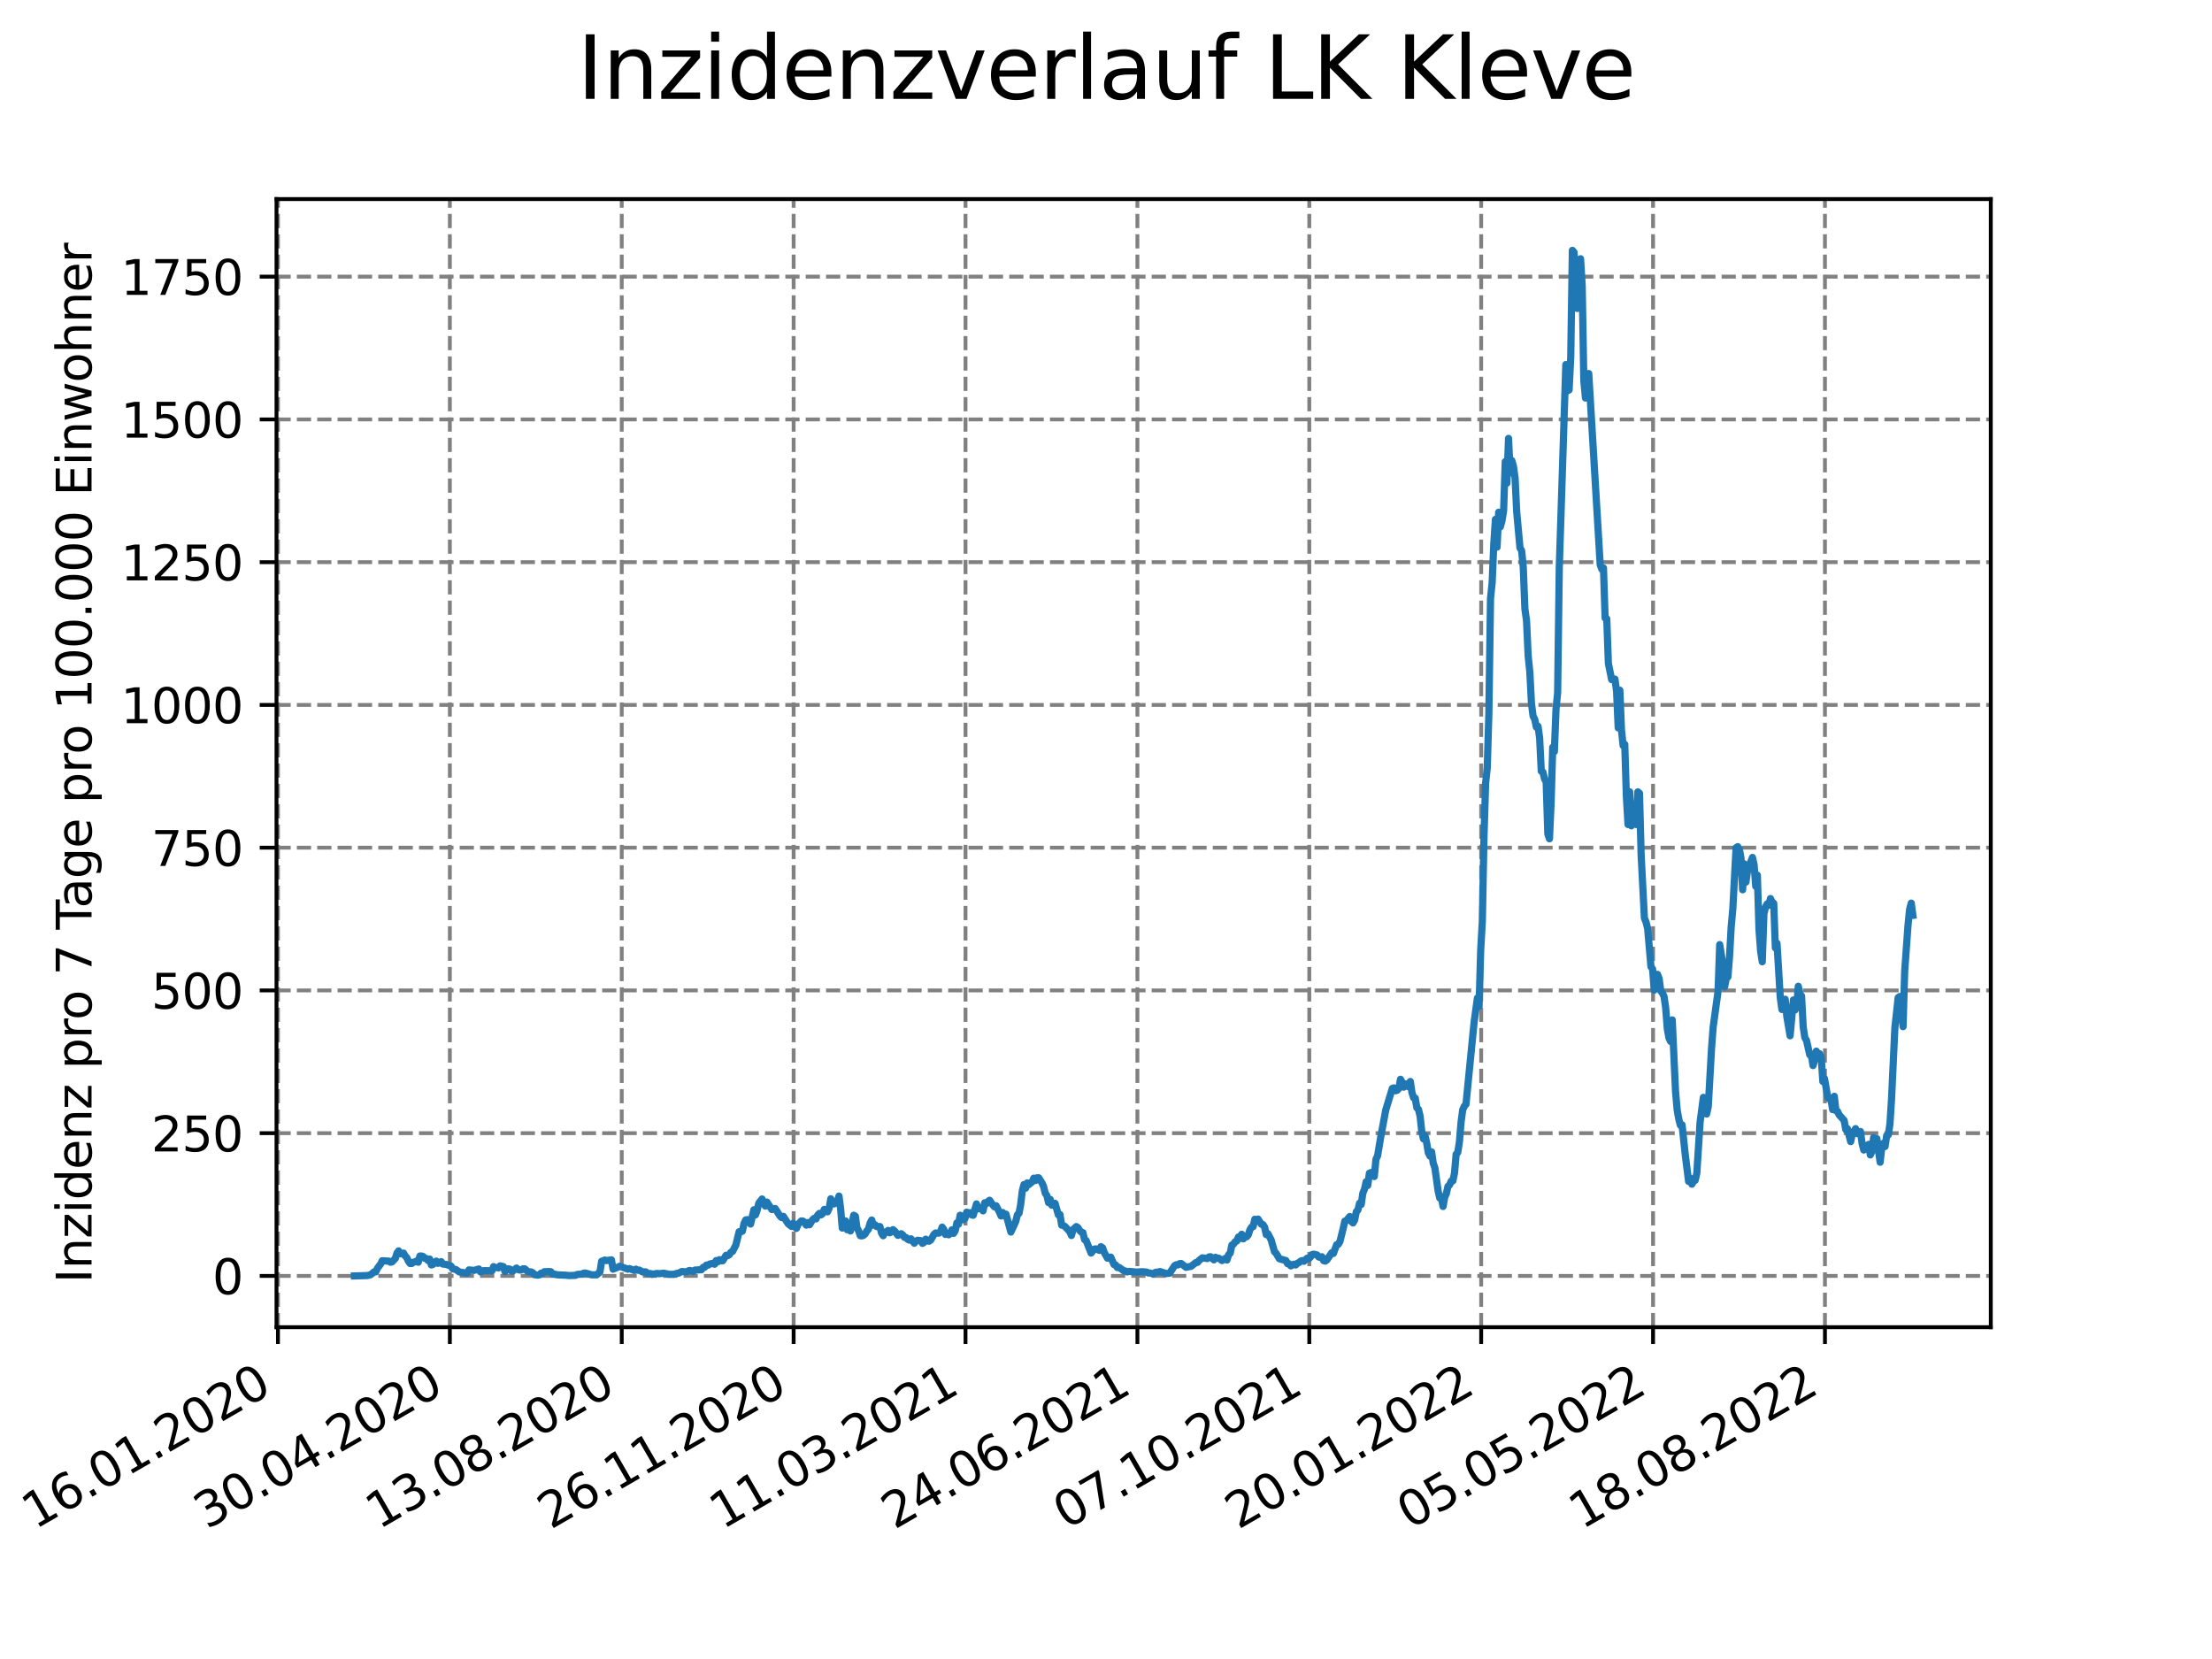 <?xml version="1.0" encoding="utf-8" standalone="no"?>
<!DOCTYPE svg PUBLIC "-//W3C//DTD SVG 1.1//EN"
  "http://www.w3.org/Graphics/SVG/1.1/DTD/svg11.dtd">
<svg xmlns:xlink="http://www.w3.org/1999/xlink" width="460.8pt" height="345.6pt" viewBox="0 0 460.8 345.6" xmlns="http://www.w3.org/2000/svg" version="1.1">
 <defs>
  <style type="text/css">*{stroke-linejoin: round; stroke-linecap: butt}</style>
 </defs>
 <g id="figure_1">
  <g id="patch_1">
   <path d="M 0 345.6 
L 460.8 345.6 
L 460.8 0 
L 0 0 
z
" style="fill: #ffffff"/>
  </g>
  <g id="axes_1">
   <g id="patch_2">
    <path d="M 57.6 276.48 
L 414.72 276.48 
L 414.72 41.472 
L 57.6 41.472 
z
" style="fill: #ffffff"/>
   </g>
   <g id="matplotlib.axis_1">
    <g id="xtick_1">
     <g id="line2d_1">
      <path d="M 57.904 276.48 
L 57.904 41.472 
" clip-path="url(#pa3d44f9d04)" style="fill: none; stroke-dasharray: 2.96,1.28; stroke-dashoffset: 0; stroke: #808080; stroke-width: 0.8"/>
     </g>
     <g id="line2d_2">
      <defs>
       <path id="md78083606f" d="M 0 0 
L 0 3.5 
" style="stroke: #000000; stroke-width: 0.8"/>
      </defs>
      <g>
       <use xlink:href="#md78083606f" x="57.904" y="276.48" style="stroke: #000000; stroke-width: 0.8"/>
      </g>
     </g>
     <g id="text_1">
      <!-- 16.01.2020 -->
      <g transform="translate(7.279 318.689) rotate(-30) scale(0.1 -0.1)">
       <defs>
        <path id="DejaVuSans-31" d="M 794 531 
L 1825 531 
L 1825 4091 
L 703 3866 
L 703 4441 
L 1819 4666 
L 2450 4666 
L 2450 531 
L 3481 531 
L 3481 0 
L 794 0 
L 794 531 
z
" transform="scale(0.016)"/>
        <path id="DejaVuSans-36" d="M 2113 2584 
Q 1688 2584 1439 2293 
Q 1191 2003 1191 1497 
Q 1191 994 1439 701 
Q 1688 409 2113 409 
Q 2538 409 2786 701 
Q 3034 994 3034 1497 
Q 3034 2003 2786 2293 
Q 2538 2584 2113 2584 
z
M 3366 4563 
L 3366 3988 
Q 3128 4100 2886 4159 
Q 2644 4219 2406 4219 
Q 1781 4219 1451 3797 
Q 1122 3375 1075 2522 
Q 1259 2794 1537 2939 
Q 1816 3084 2150 3084 
Q 2853 3084 3261 2657 
Q 3669 2231 3669 1497 
Q 3669 778 3244 343 
Q 2819 -91 2113 -91 
Q 1303 -91 875 529 
Q 447 1150 447 2328 
Q 447 3434 972 4092 
Q 1497 4750 2381 4750 
Q 2619 4750 2861 4703 
Q 3103 4656 3366 4563 
z
" transform="scale(0.016)"/>
        <path id="DejaVuSans-2e" d="M 684 794 
L 1344 794 
L 1344 0 
L 684 0 
L 684 794 
z
" transform="scale(0.016)"/>
        <path id="DejaVuSans-30" d="M 2034 4250 
Q 1547 4250 1301 3770 
Q 1056 3291 1056 2328 
Q 1056 1369 1301 889 
Q 1547 409 2034 409 
Q 2525 409 2770 889 
Q 3016 1369 3016 2328 
Q 3016 3291 2770 3770 
Q 2525 4250 2034 4250 
z
M 2034 4750 
Q 2819 4750 3233 4129 
Q 3647 3509 3647 2328 
Q 3647 1150 3233 529 
Q 2819 -91 2034 -91 
Q 1250 -91 836 529 
Q 422 1150 422 2328 
Q 422 3509 836 4129 
Q 1250 4750 2034 4750 
z
" transform="scale(0.016)"/>
        <path id="DejaVuSans-32" d="M 1228 531 
L 3431 531 
L 3431 0 
L 469 0 
L 469 531 
Q 828 903 1448 1529 
Q 2069 2156 2228 2338 
Q 2531 2678 2651 2914 
Q 2772 3150 2772 3378 
Q 2772 3750 2511 3984 
Q 2250 4219 1831 4219 
Q 1534 4219 1204 4116 
Q 875 4013 500 3803 
L 500 4441 
Q 881 4594 1212 4672 
Q 1544 4750 1819 4750 
Q 2544 4750 2975 4387 
Q 3406 4025 3406 3419 
Q 3406 3131 3298 2873 
Q 3191 2616 2906 2266 
Q 2828 2175 2409 1742 
Q 1991 1309 1228 531 
z
" transform="scale(0.016)"/>
       </defs>
       <use xlink:href="#DejaVuSans-31"/>
       <use xlink:href="#DejaVuSans-36" x="63.623"/>
       <use xlink:href="#DejaVuSans-2e" x="127.246"/>
       <use xlink:href="#DejaVuSans-30" x="159.033"/>
       <use xlink:href="#DejaVuSans-31" x="222.656"/>
       <use xlink:href="#DejaVuSans-2e" x="286.279"/>
       <use xlink:href="#DejaVuSans-32" x="318.066"/>
       <use xlink:href="#DejaVuSans-30" x="381.689"/>
       <use xlink:href="#DejaVuSans-32" x="445.312"/>
       <use xlink:href="#DejaVuSans-30" x="508.936"/>
      </g>
     </g>
    </g>
    <g id="xtick_2">
     <g id="line2d_3">
      <path d="M 93.712 276.48 
L 93.712 41.472 
" clip-path="url(#pa3d44f9d04)" style="fill: none; stroke-dasharray: 2.96,1.28; stroke-dashoffset: 0; stroke: #808080; stroke-width: 0.8"/>
     </g>
     <g id="line2d_4">
      <g>
       <use xlink:href="#md78083606f" x="93.712" y="276.48" style="stroke: #000000; stroke-width: 0.8"/>
      </g>
     </g>
     <g id="text_2">
      <!-- 30.04.2020 -->
      <g transform="translate(43.086 318.689) rotate(-30) scale(0.1 -0.1)">
       <defs>
        <path id="DejaVuSans-33" d="M 2597 2516 
Q 3050 2419 3304 2112 
Q 3559 1806 3559 1356 
Q 3559 666 3084 287 
Q 2609 -91 1734 -91 
Q 1441 -91 1130 -33 
Q 819 25 488 141 
L 488 750 
Q 750 597 1062 519 
Q 1375 441 1716 441 
Q 2309 441 2620 675 
Q 2931 909 2931 1356 
Q 2931 1769 2642 2001 
Q 2353 2234 1838 2234 
L 1294 2234 
L 1294 2753 
L 1863 2753 
Q 2328 2753 2575 2939 
Q 2822 3125 2822 3475 
Q 2822 3834 2567 4026 
Q 2313 4219 1838 4219 
Q 1578 4219 1281 4162 
Q 984 4106 628 3988 
L 628 4550 
Q 988 4650 1302 4700 
Q 1616 4750 1894 4750 
Q 2613 4750 3031 4423 
Q 3450 4097 3450 3541 
Q 3450 3153 3228 2886 
Q 3006 2619 2597 2516 
z
" transform="scale(0.016)"/>
        <path id="DejaVuSans-34" d="M 2419 4116 
L 825 1625 
L 2419 1625 
L 2419 4116 
z
M 2253 4666 
L 3047 4666 
L 3047 1625 
L 3713 1625 
L 3713 1100 
L 3047 1100 
L 3047 0 
L 2419 0 
L 2419 1100 
L 313 1100 
L 313 1709 
L 2253 4666 
z
" transform="scale(0.016)"/>
       </defs>
       <use xlink:href="#DejaVuSans-33"/>
       <use xlink:href="#DejaVuSans-30" x="63.623"/>
       <use xlink:href="#DejaVuSans-2e" x="127.246"/>
       <use xlink:href="#DejaVuSans-30" x="159.033"/>
       <use xlink:href="#DejaVuSans-34" x="222.656"/>
       <use xlink:href="#DejaVuSans-2e" x="286.279"/>
       <use xlink:href="#DejaVuSans-32" x="318.066"/>
       <use xlink:href="#DejaVuSans-30" x="381.689"/>
       <use xlink:href="#DejaVuSans-32" x="445.312"/>
       <use xlink:href="#DejaVuSans-30" x="508.936"/>
      </g>
     </g>
    </g>
    <g id="xtick_3">
     <g id="line2d_5">
      <path d="M 129.519 276.48 
L 129.519 41.472 
" clip-path="url(#pa3d44f9d04)" style="fill: none; stroke-dasharray: 2.96,1.28; stroke-dashoffset: 0; stroke: #808080; stroke-width: 0.8"/>
     </g>
     <g id="line2d_6">
      <g>
       <use xlink:href="#md78083606f" x="129.519" y="276.48" style="stroke: #000000; stroke-width: 0.8"/>
      </g>
     </g>
     <g id="text_3">
      <!-- 13.08.2020 -->
      <g transform="translate(78.894 318.689) rotate(-30) scale(0.1 -0.1)">
       <defs>
        <path id="DejaVuSans-38" d="M 2034 2216 
Q 1584 2216 1326 1975 
Q 1069 1734 1069 1313 
Q 1069 891 1326 650 
Q 1584 409 2034 409 
Q 2484 409 2743 651 
Q 3003 894 3003 1313 
Q 3003 1734 2745 1975 
Q 2488 2216 2034 2216 
z
M 1403 2484 
Q 997 2584 770 2862 
Q 544 3141 544 3541 
Q 544 4100 942 4425 
Q 1341 4750 2034 4750 
Q 2731 4750 3128 4425 
Q 3525 4100 3525 3541 
Q 3525 3141 3298 2862 
Q 3072 2584 2669 2484 
Q 3125 2378 3379 2068 
Q 3634 1759 3634 1313 
Q 3634 634 3220 271 
Q 2806 -91 2034 -91 
Q 1263 -91 848 271 
Q 434 634 434 1313 
Q 434 1759 690 2068 
Q 947 2378 1403 2484 
z
M 1172 3481 
Q 1172 3119 1398 2916 
Q 1625 2713 2034 2713 
Q 2441 2713 2670 2916 
Q 2900 3119 2900 3481 
Q 2900 3844 2670 4047 
Q 2441 4250 2034 4250 
Q 1625 4250 1398 4047 
Q 1172 3844 1172 3481 
z
" transform="scale(0.016)"/>
       </defs>
       <use xlink:href="#DejaVuSans-31"/>
       <use xlink:href="#DejaVuSans-33" x="63.623"/>
       <use xlink:href="#DejaVuSans-2e" x="127.246"/>
       <use xlink:href="#DejaVuSans-30" x="159.033"/>
       <use xlink:href="#DejaVuSans-38" x="222.656"/>
       <use xlink:href="#DejaVuSans-2e" x="286.279"/>
       <use xlink:href="#DejaVuSans-32" x="318.066"/>
       <use xlink:href="#DejaVuSans-30" x="381.689"/>
       <use xlink:href="#DejaVuSans-32" x="445.312"/>
       <use xlink:href="#DejaVuSans-30" x="508.936"/>
      </g>
     </g>
    </g>
    <g id="xtick_4">
     <g id="line2d_7">
      <path d="M 165.327 276.48 
L 165.327 41.472 
" clip-path="url(#pa3d44f9d04)" style="fill: none; stroke-dasharray: 2.96,1.28; stroke-dashoffset: 0; stroke: #808080; stroke-width: 0.8"/>
     </g>
     <g id="line2d_8">
      <g>
       <use xlink:href="#md78083606f" x="165.327" y="276.48" style="stroke: #000000; stroke-width: 0.8"/>
      </g>
     </g>
     <g id="text_4">
      <!-- 26.11.2020 -->
      <g transform="translate(114.701 318.689) rotate(-30) scale(0.1 -0.1)">
       <use xlink:href="#DejaVuSans-32"/>
       <use xlink:href="#DejaVuSans-36" x="63.623"/>
       <use xlink:href="#DejaVuSans-2e" x="127.246"/>
       <use xlink:href="#DejaVuSans-31" x="159.033"/>
       <use xlink:href="#DejaVuSans-31" x="222.656"/>
       <use xlink:href="#DejaVuSans-2e" x="286.279"/>
       <use xlink:href="#DejaVuSans-32" x="318.066"/>
       <use xlink:href="#DejaVuSans-30" x="381.689"/>
       <use xlink:href="#DejaVuSans-32" x="445.312"/>
       <use xlink:href="#DejaVuSans-30" x="508.936"/>
      </g>
     </g>
    </g>
    <g id="xtick_5">
     <g id="line2d_9">
      <path d="M 201.134 276.48 
L 201.134 41.472 
" clip-path="url(#pa3d44f9d04)" style="fill: none; stroke-dasharray: 2.96,1.28; stroke-dashoffset: 0; stroke: #808080; stroke-width: 0.8"/>
     </g>
     <g id="line2d_10">
      <g>
       <use xlink:href="#md78083606f" x="201.134" y="276.48" style="stroke: #000000; stroke-width: 0.8"/>
      </g>
     </g>
     <g id="text_5">
      <!-- 11.03.2021 -->
      <g transform="translate(150.509 318.689) rotate(-30) scale(0.1 -0.1)">
       <use xlink:href="#DejaVuSans-31"/>
       <use xlink:href="#DejaVuSans-31" x="63.623"/>
       <use xlink:href="#DejaVuSans-2e" x="127.246"/>
       <use xlink:href="#DejaVuSans-30" x="159.033"/>
       <use xlink:href="#DejaVuSans-33" x="222.656"/>
       <use xlink:href="#DejaVuSans-2e" x="286.279"/>
       <use xlink:href="#DejaVuSans-32" x="318.066"/>
       <use xlink:href="#DejaVuSans-30" x="381.689"/>
       <use xlink:href="#DejaVuSans-32" x="445.312"/>
       <use xlink:href="#DejaVuSans-31" x="508.936"/>
      </g>
     </g>
    </g>
    <g id="xtick_6">
     <g id="line2d_11">
      <path d="M 236.942 276.48 
L 236.942 41.472 
" clip-path="url(#pa3d44f9d04)" style="fill: none; stroke-dasharray: 2.96,1.28; stroke-dashoffset: 0; stroke: #808080; stroke-width: 0.8"/>
     </g>
     <g id="line2d_12">
      <g>
       <use xlink:href="#md78083606f" x="236.942" y="276.48" style="stroke: #000000; stroke-width: 0.8"/>
      </g>
     </g>
     <g id="text_6">
      <!-- 24.06.2021 -->
      <g transform="translate(186.316 318.689) rotate(-30) scale(0.1 -0.1)">
       <use xlink:href="#DejaVuSans-32"/>
       <use xlink:href="#DejaVuSans-34" x="63.623"/>
       <use xlink:href="#DejaVuSans-2e" x="127.246"/>
       <use xlink:href="#DejaVuSans-30" x="159.033"/>
       <use xlink:href="#DejaVuSans-36" x="222.656"/>
       <use xlink:href="#DejaVuSans-2e" x="286.279"/>
       <use xlink:href="#DejaVuSans-32" x="318.066"/>
       <use xlink:href="#DejaVuSans-30" x="381.689"/>
       <use xlink:href="#DejaVuSans-32" x="445.312"/>
       <use xlink:href="#DejaVuSans-31" x="508.936"/>
      </g>
     </g>
    </g>
    <g id="xtick_7">
     <g id="line2d_13">
      <path d="M 272.749 276.48 
L 272.749 41.472 
" clip-path="url(#pa3d44f9d04)" style="fill: none; stroke-dasharray: 2.96,1.28; stroke-dashoffset: 0; stroke: #808080; stroke-width: 0.8"/>
     </g>
     <g id="line2d_14">
      <g>
       <use xlink:href="#md78083606f" x="272.749" y="276.48" style="stroke: #000000; stroke-width: 0.8"/>
      </g>
     </g>
     <g id="text_7">
      <!-- 07.10.2021 -->
      <g transform="translate(222.124 318.689) rotate(-30) scale(0.1 -0.1)">
       <defs>
        <path id="DejaVuSans-37" d="M 525 4666 
L 3525 4666 
L 3525 4397 
L 1831 0 
L 1172 0 
L 2766 4134 
L 525 4134 
L 525 4666 
z
" transform="scale(0.016)"/>
       </defs>
       <use xlink:href="#DejaVuSans-30"/>
       <use xlink:href="#DejaVuSans-37" x="63.623"/>
       <use xlink:href="#DejaVuSans-2e" x="127.246"/>
       <use xlink:href="#DejaVuSans-31" x="159.033"/>
       <use xlink:href="#DejaVuSans-30" x="222.656"/>
       <use xlink:href="#DejaVuSans-2e" x="286.279"/>
       <use xlink:href="#DejaVuSans-32" x="318.066"/>
       <use xlink:href="#DejaVuSans-30" x="381.689"/>
       <use xlink:href="#DejaVuSans-32" x="445.312"/>
       <use xlink:href="#DejaVuSans-31" x="508.936"/>
      </g>
     </g>
    </g>
    <g id="xtick_8">
     <g id="line2d_15">
      <path d="M 308.556 276.48 
L 308.556 41.472 
" clip-path="url(#pa3d44f9d04)" style="fill: none; stroke-dasharray: 2.96,1.28; stroke-dashoffset: 0; stroke: #808080; stroke-width: 0.8"/>
     </g>
     <g id="line2d_16">
      <g>
       <use xlink:href="#md78083606f" x="308.556" y="276.48" style="stroke: #000000; stroke-width: 0.8"/>
      </g>
     </g>
     <g id="text_8">
      <!-- 20.01.2022 -->
      <g transform="translate(257.931 318.689) rotate(-30) scale(0.1 -0.1)">
       <use xlink:href="#DejaVuSans-32"/>
       <use xlink:href="#DejaVuSans-30" x="63.623"/>
       <use xlink:href="#DejaVuSans-2e" x="127.246"/>
       <use xlink:href="#DejaVuSans-30" x="159.033"/>
       <use xlink:href="#DejaVuSans-31" x="222.656"/>
       <use xlink:href="#DejaVuSans-2e" x="286.279"/>
       <use xlink:href="#DejaVuSans-32" x="318.066"/>
       <use xlink:href="#DejaVuSans-30" x="381.689"/>
       <use xlink:href="#DejaVuSans-32" x="445.312"/>
       <use xlink:href="#DejaVuSans-32" x="508.936"/>
      </g>
     </g>
    </g>
    <g id="xtick_9">
     <g id="line2d_17">
      <path d="M 344.364 276.48 
L 344.364 41.472 
" clip-path="url(#pa3d44f9d04)" style="fill: none; stroke-dasharray: 2.96,1.28; stroke-dashoffset: 0; stroke: #808080; stroke-width: 0.8"/>
     </g>
     <g id="line2d_18">
      <g>
       <use xlink:href="#md78083606f" x="344.364" y="276.48" style="stroke: #000000; stroke-width: 0.8"/>
      </g>
     </g>
     <g id="text_9">
      <!-- 05.05.2022 -->
      <g transform="translate(293.739 318.689) rotate(-30) scale(0.1 -0.1)">
       <defs>
        <path id="DejaVuSans-35" d="M 691 4666 
L 3169 4666 
L 3169 4134 
L 1269 4134 
L 1269 2991 
Q 1406 3038 1543 3061 
Q 1681 3084 1819 3084 
Q 2600 3084 3056 2656 
Q 3513 2228 3513 1497 
Q 3513 744 3044 326 
Q 2575 -91 1722 -91 
Q 1428 -91 1123 -41 
Q 819 9 494 109 
L 494 744 
Q 775 591 1075 516 
Q 1375 441 1709 441 
Q 2250 441 2565 725 
Q 2881 1009 2881 1497 
Q 2881 1984 2565 2268 
Q 2250 2553 1709 2553 
Q 1456 2553 1204 2497 
Q 953 2441 691 2322 
L 691 4666 
z
" transform="scale(0.016)"/>
       </defs>
       <use xlink:href="#DejaVuSans-30"/>
       <use xlink:href="#DejaVuSans-35" x="63.623"/>
       <use xlink:href="#DejaVuSans-2e" x="127.246"/>
       <use xlink:href="#DejaVuSans-30" x="159.033"/>
       <use xlink:href="#DejaVuSans-35" x="222.656"/>
       <use xlink:href="#DejaVuSans-2e" x="286.279"/>
       <use xlink:href="#DejaVuSans-32" x="318.066"/>
       <use xlink:href="#DejaVuSans-30" x="381.689"/>
       <use xlink:href="#DejaVuSans-32" x="445.312"/>
       <use xlink:href="#DejaVuSans-32" x="508.936"/>
      </g>
     </g>
    </g>
    <g id="xtick_10">
     <g id="line2d_19">
      <path d="M 380.171 276.48 
L 380.171 41.472 
" clip-path="url(#pa3d44f9d04)" style="fill: none; stroke-dasharray: 2.96,1.28; stroke-dashoffset: 0; stroke: #808080; stroke-width: 0.8"/>
     </g>
     <g id="line2d_20">
      <g>
       <use xlink:href="#md78083606f" x="380.171" y="276.48" style="stroke: #000000; stroke-width: 0.8"/>
      </g>
     </g>
     <g id="text_10">
      <!-- 18.08.2022 -->
      <g transform="translate(329.546 318.689) rotate(-30) scale(0.1 -0.1)">
       <use xlink:href="#DejaVuSans-31"/>
       <use xlink:href="#DejaVuSans-38" x="63.623"/>
       <use xlink:href="#DejaVuSans-2e" x="127.246"/>
       <use xlink:href="#DejaVuSans-30" x="159.033"/>
       <use xlink:href="#DejaVuSans-38" x="222.656"/>
       <use xlink:href="#DejaVuSans-2e" x="286.279"/>
       <use xlink:href="#DejaVuSans-32" x="318.066"/>
       <use xlink:href="#DejaVuSans-30" x="381.689"/>
       <use xlink:href="#DejaVuSans-32" x="445.312"/>
       <use xlink:href="#DejaVuSans-32" x="508.936"/>
      </g>
     </g>
    </g>
   </g>
   <g id="matplotlib.axis_2">
    <g id="ytick_1">
     <g id="line2d_21">
      <path d="M 57.6 265.798 
L 414.72 265.798 
" clip-path="url(#pa3d44f9d04)" style="fill: none; stroke-dasharray: 2.96,1.28; stroke-dashoffset: 0; stroke: #808080; stroke-width: 0.8"/>
     </g>
     <g id="line2d_22">
      <defs>
       <path id="m751885665a" d="M 0 0 
L -3.5 0 
" style="stroke: #000000; stroke-width: 0.8"/>
      </defs>
      <g>
       <use xlink:href="#m751885665a" x="57.6" y="265.798" style="stroke: #000000; stroke-width: 0.8"/>
      </g>
     </g>
     <g id="text_11">
      <!-- 0 -->
      <g transform="translate(44.237 269.597) scale(0.1 -0.1)">
       <use xlink:href="#DejaVuSans-30"/>
      </g>
     </g>
    </g>
    <g id="ytick_2">
     <g id="line2d_23">
      <path d="M 57.6 236.06 
L 414.72 236.06 
" clip-path="url(#pa3d44f9d04)" style="fill: none; stroke-dasharray: 2.96,1.28; stroke-dashoffset: 0; stroke: #808080; stroke-width: 0.8"/>
     </g>
     <g id="line2d_24">
      <g>
       <use xlink:href="#m751885665a" x="57.6" y="236.06" style="stroke: #000000; stroke-width: 0.8"/>
      </g>
     </g>
     <g id="text_12">
      <!-- 250 -->
      <g transform="translate(31.512 239.859) scale(0.1 -0.1)">
       <use xlink:href="#DejaVuSans-32"/>
       <use xlink:href="#DejaVuSans-35" x="63.623"/>
       <use xlink:href="#DejaVuSans-30" x="127.246"/>
      </g>
     </g>
    </g>
    <g id="ytick_3">
     <g id="line2d_25">
      <path d="M 57.6 206.322 
L 414.72 206.322 
" clip-path="url(#pa3d44f9d04)" style="fill: none; stroke-dasharray: 2.96,1.28; stroke-dashoffset: 0; stroke: #808080; stroke-width: 0.8"/>
     </g>
     <g id="line2d_26">
      <g>
       <use xlink:href="#m751885665a" x="57.6" y="206.322" style="stroke: #000000; stroke-width: 0.8"/>
      </g>
     </g>
     <g id="text_13">
      <!-- 500 -->
      <g transform="translate(31.512 210.121) scale(0.1 -0.1)">
       <use xlink:href="#DejaVuSans-35"/>
       <use xlink:href="#DejaVuSans-30" x="63.623"/>
       <use xlink:href="#DejaVuSans-30" x="127.246"/>
      </g>
     </g>
    </g>
    <g id="ytick_4">
     <g id="line2d_27">
      <path d="M 57.6 176.583 
L 414.72 176.583 
" clip-path="url(#pa3d44f9d04)" style="fill: none; stroke-dasharray: 2.96,1.28; stroke-dashoffset: 0; stroke: #808080; stroke-width: 0.8"/>
     </g>
     <g id="line2d_28">
      <g>
       <use xlink:href="#m751885665a" x="57.6" y="176.583" style="stroke: #000000; stroke-width: 0.8"/>
      </g>
     </g>
     <g id="text_14">
      <!-- 750 -->
      <g transform="translate(31.512 180.383) scale(0.1 -0.1)">
       <use xlink:href="#DejaVuSans-37"/>
       <use xlink:href="#DejaVuSans-35" x="63.623"/>
       <use xlink:href="#DejaVuSans-30" x="127.246"/>
      </g>
     </g>
    </g>
    <g id="ytick_5">
     <g id="line2d_29">
      <path d="M 57.6 146.845 
L 414.72 146.845 
" clip-path="url(#pa3d44f9d04)" style="fill: none; stroke-dasharray: 2.96,1.28; stroke-dashoffset: 0; stroke: #808080; stroke-width: 0.8"/>
     </g>
     <g id="line2d_30">
      <g>
       <use xlink:href="#m751885665a" x="57.6" y="146.845" style="stroke: #000000; stroke-width: 0.8"/>
      </g>
     </g>
     <g id="text_15">
      <!-- 1000 -->
      <g transform="translate(25.15 150.645) scale(0.1 -0.1)">
       <use xlink:href="#DejaVuSans-31"/>
       <use xlink:href="#DejaVuSans-30" x="63.623"/>
       <use xlink:href="#DejaVuSans-30" x="127.246"/>
       <use xlink:href="#DejaVuSans-30" x="190.869"/>
      </g>
     </g>
    </g>
    <g id="ytick_6">
     <g id="line2d_31">
      <path d="M 57.6 117.107 
L 414.72 117.107 
" clip-path="url(#pa3d44f9d04)" style="fill: none; stroke-dasharray: 2.96,1.28; stroke-dashoffset: 0; stroke: #808080; stroke-width: 0.8"/>
     </g>
     <g id="line2d_32">
      <g>
       <use xlink:href="#m751885665a" x="57.6" y="117.107" style="stroke: #000000; stroke-width: 0.8"/>
      </g>
     </g>
     <g id="text_16">
      <!-- 1250 -->
      <g transform="translate(25.15 120.906) scale(0.1 -0.1)">
       <use xlink:href="#DejaVuSans-31"/>
       <use xlink:href="#DejaVuSans-32" x="63.623"/>
       <use xlink:href="#DejaVuSans-35" x="127.246"/>
       <use xlink:href="#DejaVuSans-30" x="190.869"/>
      </g>
     </g>
    </g>
    <g id="ytick_7">
     <g id="line2d_33">
      <path d="M 57.6 87.369 
L 414.72 87.369 
" clip-path="url(#pa3d44f9d04)" style="fill: none; stroke-dasharray: 2.96,1.28; stroke-dashoffset: 0; stroke: #808080; stroke-width: 0.8"/>
     </g>
     <g id="line2d_34">
      <g>
       <use xlink:href="#m751885665a" x="57.6" y="87.369" style="stroke: #000000; stroke-width: 0.8"/>
      </g>
     </g>
     <g id="text_17">
      <!-- 1500 -->
      <g transform="translate(25.15 91.168) scale(0.1 -0.1)">
       <use xlink:href="#DejaVuSans-31"/>
       <use xlink:href="#DejaVuSans-35" x="63.623"/>
       <use xlink:href="#DejaVuSans-30" x="127.246"/>
       <use xlink:href="#DejaVuSans-30" x="190.869"/>
      </g>
     </g>
    </g>
    <g id="ytick_8">
     <g id="line2d_35">
      <path d="M 57.6 57.631 
L 414.72 57.631 
" clip-path="url(#pa3d44f9d04)" style="fill: none; stroke-dasharray: 2.96,1.28; stroke-dashoffset: 0; stroke: #808080; stroke-width: 0.8"/>
     </g>
     <g id="line2d_36">
      <g>
       <use xlink:href="#m751885665a" x="57.6" y="57.631" style="stroke: #000000; stroke-width: 0.8"/>
      </g>
     </g>
     <g id="text_18">
      <!-- 1750 -->
      <g transform="translate(25.15 61.43) scale(0.1 -0.1)">
       <use xlink:href="#DejaVuSans-31"/>
       <use xlink:href="#DejaVuSans-37" x="63.623"/>
       <use xlink:href="#DejaVuSans-35" x="127.246"/>
       <use xlink:href="#DejaVuSans-30" x="190.869"/>
      </g>
     </g>
    </g>
    <g id="text_19">
     <!-- Inzidenz pro 7 Tage pro 100.000 Einwohner -->
     <g transform="translate(19.07 267.301) rotate(-90) scale(0.1 -0.1)">
      <defs>
       <path id="DejaVuSans-49" d="M 628 4666 
L 1259 4666 
L 1259 0 
L 628 0 
L 628 4666 
z
" transform="scale(0.016)"/>
       <path id="DejaVuSans-6e" d="M 3513 2113 
L 3513 0 
L 2938 0 
L 2938 2094 
Q 2938 2591 2744 2837 
Q 2550 3084 2163 3084 
Q 1697 3084 1428 2787 
Q 1159 2491 1159 1978 
L 1159 0 
L 581 0 
L 581 3500 
L 1159 3500 
L 1159 2956 
Q 1366 3272 1645 3428 
Q 1925 3584 2291 3584 
Q 2894 3584 3203 3211 
Q 3513 2838 3513 2113 
z
" transform="scale(0.016)"/>
       <path id="DejaVuSans-7a" d="M 353 3500 
L 3084 3500 
L 3084 2975 
L 922 459 
L 3084 459 
L 3084 0 
L 275 0 
L 275 525 
L 2438 3041 
L 353 3041 
L 353 3500 
z
" transform="scale(0.016)"/>
       <path id="DejaVuSans-69" d="M 603 3500 
L 1178 3500 
L 1178 0 
L 603 0 
L 603 3500 
z
M 603 4863 
L 1178 4863 
L 1178 4134 
L 603 4134 
L 603 4863 
z
" transform="scale(0.016)"/>
       <path id="DejaVuSans-64" d="M 2906 2969 
L 2906 4863 
L 3481 4863 
L 3481 0 
L 2906 0 
L 2906 525 
Q 2725 213 2448 61 
Q 2172 -91 1784 -91 
Q 1150 -91 751 415 
Q 353 922 353 1747 
Q 353 2572 751 3078 
Q 1150 3584 1784 3584 
Q 2172 3584 2448 3432 
Q 2725 3281 2906 2969 
z
M 947 1747 
Q 947 1113 1208 752 
Q 1469 391 1925 391 
Q 2381 391 2643 752 
Q 2906 1113 2906 1747 
Q 2906 2381 2643 2742 
Q 2381 3103 1925 3103 
Q 1469 3103 1208 2742 
Q 947 2381 947 1747 
z
" transform="scale(0.016)"/>
       <path id="DejaVuSans-65" d="M 3597 1894 
L 3597 1613 
L 953 1613 
Q 991 1019 1311 708 
Q 1631 397 2203 397 
Q 2534 397 2845 478 
Q 3156 559 3463 722 
L 3463 178 
Q 3153 47 2828 -22 
Q 2503 -91 2169 -91 
Q 1331 -91 842 396 
Q 353 884 353 1716 
Q 353 2575 817 3079 
Q 1281 3584 2069 3584 
Q 2775 3584 3186 3129 
Q 3597 2675 3597 1894 
z
M 3022 2063 
Q 3016 2534 2758 2815 
Q 2500 3097 2075 3097 
Q 1594 3097 1305 2825 
Q 1016 2553 972 2059 
L 3022 2063 
z
" transform="scale(0.016)"/>
       <path id="DejaVuSans-20" transform="scale(0.016)"/>
       <path id="DejaVuSans-70" d="M 1159 525 
L 1159 -1331 
L 581 -1331 
L 581 3500 
L 1159 3500 
L 1159 2969 
Q 1341 3281 1617 3432 
Q 1894 3584 2278 3584 
Q 2916 3584 3314 3078 
Q 3713 2572 3713 1747 
Q 3713 922 3314 415 
Q 2916 -91 2278 -91 
Q 1894 -91 1617 61 
Q 1341 213 1159 525 
z
M 3116 1747 
Q 3116 2381 2855 2742 
Q 2594 3103 2138 3103 
Q 1681 3103 1420 2742 
Q 1159 2381 1159 1747 
Q 1159 1113 1420 752 
Q 1681 391 2138 391 
Q 2594 391 2855 752 
Q 3116 1113 3116 1747 
z
" transform="scale(0.016)"/>
       <path id="DejaVuSans-72" d="M 2631 2963 
Q 2534 3019 2420 3045 
Q 2306 3072 2169 3072 
Q 1681 3072 1420 2755 
Q 1159 2438 1159 1844 
L 1159 0 
L 581 0 
L 581 3500 
L 1159 3500 
L 1159 2956 
Q 1341 3275 1631 3429 
Q 1922 3584 2338 3584 
Q 2397 3584 2469 3576 
Q 2541 3569 2628 3553 
L 2631 2963 
z
" transform="scale(0.016)"/>
       <path id="DejaVuSans-6f" d="M 1959 3097 
Q 1497 3097 1228 2736 
Q 959 2375 959 1747 
Q 959 1119 1226 758 
Q 1494 397 1959 397 
Q 2419 397 2687 759 
Q 2956 1122 2956 1747 
Q 2956 2369 2687 2733 
Q 2419 3097 1959 3097 
z
M 1959 3584 
Q 2709 3584 3137 3096 
Q 3566 2609 3566 1747 
Q 3566 888 3137 398 
Q 2709 -91 1959 -91 
Q 1206 -91 779 398 
Q 353 888 353 1747 
Q 353 2609 779 3096 
Q 1206 3584 1959 3584 
z
" transform="scale(0.016)"/>
       <path id="DejaVuSans-54" d="M -19 4666 
L 3928 4666 
L 3928 4134 
L 2272 4134 
L 2272 0 
L 1638 0 
L 1638 4134 
L -19 4134 
L -19 4666 
z
" transform="scale(0.016)"/>
       <path id="DejaVuSans-61" d="M 2194 1759 
Q 1497 1759 1228 1600 
Q 959 1441 959 1056 
Q 959 750 1161 570 
Q 1363 391 1709 391 
Q 2188 391 2477 730 
Q 2766 1069 2766 1631 
L 2766 1759 
L 2194 1759 
z
M 3341 1997 
L 3341 0 
L 2766 0 
L 2766 531 
Q 2569 213 2275 61 
Q 1981 -91 1556 -91 
Q 1019 -91 701 211 
Q 384 513 384 1019 
Q 384 1609 779 1909 
Q 1175 2209 1959 2209 
L 2766 2209 
L 2766 2266 
Q 2766 2663 2505 2880 
Q 2244 3097 1772 3097 
Q 1472 3097 1187 3025 
Q 903 2953 641 2809 
L 641 3341 
Q 956 3463 1253 3523 
Q 1550 3584 1831 3584 
Q 2591 3584 2966 3190 
Q 3341 2797 3341 1997 
z
" transform="scale(0.016)"/>
       <path id="DejaVuSans-67" d="M 2906 1791 
Q 2906 2416 2648 2759 
Q 2391 3103 1925 3103 
Q 1463 3103 1205 2759 
Q 947 2416 947 1791 
Q 947 1169 1205 825 
Q 1463 481 1925 481 
Q 2391 481 2648 825 
Q 2906 1169 2906 1791 
z
M 3481 434 
Q 3481 -459 3084 -895 
Q 2688 -1331 1869 -1331 
Q 1566 -1331 1297 -1286 
Q 1028 -1241 775 -1147 
L 775 -588 
Q 1028 -725 1275 -790 
Q 1522 -856 1778 -856 
Q 2344 -856 2625 -561 
Q 2906 -266 2906 331 
L 2906 616 
Q 2728 306 2450 153 
Q 2172 0 1784 0 
Q 1141 0 747 490 
Q 353 981 353 1791 
Q 353 2603 747 3093 
Q 1141 3584 1784 3584 
Q 2172 3584 2450 3431 
Q 2728 3278 2906 2969 
L 2906 3500 
L 3481 3500 
L 3481 434 
z
" transform="scale(0.016)"/>
       <path id="DejaVuSans-45" d="M 628 4666 
L 3578 4666 
L 3578 4134 
L 1259 4134 
L 1259 2753 
L 3481 2753 
L 3481 2222 
L 1259 2222 
L 1259 531 
L 3634 531 
L 3634 0 
L 628 0 
L 628 4666 
z
" transform="scale(0.016)"/>
       <path id="DejaVuSans-77" d="M 269 3500 
L 844 3500 
L 1563 769 
L 2278 3500 
L 2956 3500 
L 3675 769 
L 4391 3500 
L 4966 3500 
L 4050 0 
L 3372 0 
L 2619 2869 
L 1863 0 
L 1184 0 
L 269 3500 
z
" transform="scale(0.016)"/>
       <path id="DejaVuSans-68" d="M 3513 2113 
L 3513 0 
L 2938 0 
L 2938 2094 
Q 2938 2591 2744 2837 
Q 2550 3084 2163 3084 
Q 1697 3084 1428 2787 
Q 1159 2491 1159 1978 
L 1159 0 
L 581 0 
L 581 4863 
L 1159 4863 
L 1159 2956 
Q 1366 3272 1645 3428 
Q 1925 3584 2291 3584 
Q 2894 3584 3203 3211 
Q 3513 2838 3513 2113 
z
" transform="scale(0.016)"/>
      </defs>
      <use xlink:href="#DejaVuSans-49"/>
      <use xlink:href="#DejaVuSans-6e" x="29.492"/>
      <use xlink:href="#DejaVuSans-7a" x="92.871"/>
      <use xlink:href="#DejaVuSans-69" x="145.361"/>
      <use xlink:href="#DejaVuSans-64" x="173.145"/>
      <use xlink:href="#DejaVuSans-65" x="236.621"/>
      <use xlink:href="#DejaVuSans-6e" x="298.145"/>
      <use xlink:href="#DejaVuSans-7a" x="361.523"/>
      <use xlink:href="#DejaVuSans-20" x="414.014"/>
      <use xlink:href="#DejaVuSans-70" x="445.801"/>
      <use xlink:href="#DejaVuSans-72" x="509.277"/>
      <use xlink:href="#DejaVuSans-6f" x="548.141"/>
      <use xlink:href="#DejaVuSans-20" x="609.322"/>
      <use xlink:href="#DejaVuSans-37" x="641.109"/>
      <use xlink:href="#DejaVuSans-20" x="704.732"/>
      <use xlink:href="#DejaVuSans-54" x="736.52"/>
      <use xlink:href="#DejaVuSans-61" x="781.104"/>
      <use xlink:href="#DejaVuSans-67" x="842.383"/>
      <use xlink:href="#DejaVuSans-65" x="905.859"/>
      <use xlink:href="#DejaVuSans-20" x="967.383"/>
      <use xlink:href="#DejaVuSans-70" x="999.17"/>
      <use xlink:href="#DejaVuSans-72" x="1062.646"/>
      <use xlink:href="#DejaVuSans-6f" x="1101.51"/>
      <use xlink:href="#DejaVuSans-20" x="1162.691"/>
      <use xlink:href="#DejaVuSans-31" x="1194.479"/>
      <use xlink:href="#DejaVuSans-30" x="1258.102"/>
      <use xlink:href="#DejaVuSans-30" x="1321.725"/>
      <use xlink:href="#DejaVuSans-2e" x="1385.348"/>
      <use xlink:href="#DejaVuSans-30" x="1417.135"/>
      <use xlink:href="#DejaVuSans-30" x="1480.758"/>
      <use xlink:href="#DejaVuSans-30" x="1544.381"/>
      <use xlink:href="#DejaVuSans-20" x="1608.004"/>
      <use xlink:href="#DejaVuSans-45" x="1639.791"/>
      <use xlink:href="#DejaVuSans-69" x="1702.975"/>
      <use xlink:href="#DejaVuSans-6e" x="1730.758"/>
      <use xlink:href="#DejaVuSans-77" x="1794.137"/>
      <use xlink:href="#DejaVuSans-6f" x="1875.924"/>
      <use xlink:href="#DejaVuSans-68" x="1937.105"/>
      <use xlink:href="#DejaVuSans-6e" x="2000.484"/>
      <use xlink:href="#DejaVuSans-65" x="2063.863"/>
      <use xlink:href="#DejaVuSans-72" x="2125.387"/>
     </g>
    </g>
   </g>
   <g id="line2d_37">
    <path d="M 73.833 265.798 
L 76.561 265.722 
L 77.243 265.531 
L 77.925 264.96 
L 78.266 264.96 
L 78.607 264.237 
L 79.289 263.323 
L 79.63 262.638 
L 80.994 262.714 
L 81.335 262.943 
L 81.676 262.866 
L 82.358 262.143 
L 82.699 261.039 
L 83.04 260.582 
L 83.381 261.191 
L 84.063 261.039 
L 84.404 261.648 
L 84.745 261.991 
L 85.087 262.752 
L 85.428 263.209 
L 85.769 263.209 
L 86.11 262.943 
L 86.451 262.866 
L 86.792 262.676 
L 87.133 262.943 
L 87.474 261.648 
L 87.815 261.648 
L 88.156 261.762 
L 88.497 262.143 
L 88.838 262.181 
L 89.179 262.6 
L 89.52 262.295 
L 89.861 263.514 
L 90.202 263.399 
L 90.884 262.714 
L 91.225 263.171 
L 91.566 263.095 
L 91.907 262.828 
L 92.248 263.323 
L 92.93 263.399 
L 93.953 263.742 
L 94.294 264.313 
L 94.976 264.465 
L 95.658 264.96 
L 97.022 265.189 
L 97.363 265.189 
L 97.704 264.542 
L 98.386 264.618 
L 98.727 264.656 
L 99.751 264.351 
L 100.092 264.96 
L 100.774 264.694 
L 102.479 264.732 
L 102.82 263.856 
L 103.161 264.085 
L 103.502 264.047 
L 103.843 264.123 
L 104.184 263.704 
L 104.866 263.856 
L 105.207 264.922 
L 105.548 264.427 
L 105.889 264.313 
L 106.23 264.389 
L 106.571 264.808 
L 106.912 264.732 
L 107.594 264.161 
L 107.935 264.465 
L 108.276 264.58 
L 108.617 264.542 
L 108.958 264.313 
L 109.299 264.313 
L 109.981 264.922 
L 110.663 264.96 
L 111.004 265.151 
L 111.345 265.531 
L 112.027 265.646 
L 112.368 265.569 
L 112.709 265.227 
L 113.05 265.265 
L 113.391 264.922 
L 114.415 264.884 
L 114.756 264.922 
L 115.097 265.417 
L 115.438 265.417 
L 116.12 265.569 
L 117.825 265.646 
L 118.507 265.722 
L 119.871 265.684 
L 120.212 265.493 
L 121.235 265.417 
L 121.576 265.227 
L 121.917 265.189 
L 123.281 265.569 
L 124.304 265.569 
L 124.986 264.96 
L 125.327 262.752 
L 126.009 262.486 
L 126.35 262.6 
L 127.373 262.448 
L 127.714 264.389 
L 128.738 263.971 
L 129.079 263.78 
L 130.784 264.389 
L 131.125 264.275 
L 132.148 264.656 
L 132.489 264.389 
L 132.83 264.618 
L 133.171 264.58 
L 133.853 264.96 
L 134.535 264.96 
L 134.876 265.303 
L 135.558 265.303 
L 135.899 265.455 
L 136.922 265.265 
L 137.263 265.341 
L 138.286 265.227 
L 139.309 265.455 
L 140.332 265.455 
L 141.014 265.265 
L 141.355 265.227 
L 142.037 264.884 
L 143.061 264.96 
L 143.402 264.732 
L 143.743 264.656 
L 144.425 264.884 
L 144.766 264.58 
L 146.13 264.503 
L 146.471 264.009 
L 146.812 263.971 
L 147.153 263.552 
L 147.494 263.552 
L 147.835 263.323 
L 148.517 263.171 
L 148.858 263.361 
L 149.199 262.6 
L 149.54 262.866 
L 149.881 262.41 
L 150.222 262.638 
L 150.563 262.638 
L 151.245 261.496 
L 151.586 261.572 
L 151.927 261.382 
L 152.268 260.849 
L 152.609 260.697 
L 153.291 259.364 
L 153.973 256.585 
L 154.314 256.623 
L 154.655 256.471 
L 154.996 254.872 
L 155.337 254.149 
L 155.678 254.073 
L 156.019 254.263 
L 156.36 254.986 
L 157.043 252.017 
L 157.384 253.083 
L 157.725 252.131 
L 158.066 250.646 
L 158.748 249.771 
L 159.43 251.255 
L 159.771 250.418 
L 160.794 251.979 
L 161.476 251.75 
L 162.499 253.349 
L 162.84 253.654 
L 163.181 253.387 
L 164.204 254.948 
L 164.886 255.481 
L 165.227 254.834 
L 165.568 255.557 
L 165.909 255.9 
L 166.25 255.062 
L 166.932 254.339 
L 167.273 254.377 
L 167.614 254.606 
L 167.955 255.215 
L 168.296 254.682 
L 168.637 255.138 
L 169.319 254.034 
L 169.66 253.768 
L 170.001 253.92 
L 170.342 253.121 
L 170.683 252.778 
L 171.024 253.083 
L 171.365 252.816 
L 171.707 251.941 
L 172.048 252.093 
L 172.389 252.436 
L 172.73 251.712 
L 173.071 249.733 
L 173.412 250.761 
L 173.753 250.799 
L 174.435 250.228 
L 174.776 249.162 
L 175.117 251.826 
L 175.458 255.824 
L 176.14 254.339 
L 176.481 256.166 
L 176.822 255.9 
L 177.163 256.433 
L 177.845 253.159 
L 178.186 253.349 
L 178.527 255.824 
L 178.868 256.395 
L 179.209 257.423 
L 179.55 257.461 
L 179.891 257.346 
L 180.232 257.042 
L 180.573 256.433 
L 180.914 256.052 
L 181.255 254.796 
L 181.596 254.149 
L 181.937 255.215 
L 182.278 255.138 
L 182.619 255.519 
L 183.301 255.519 
L 183.642 256.89 
L 183.983 257.423 
L 184.324 256.661 
L 184.665 256.737 
L 185.006 256.319 
L 185.347 256.814 
L 185.688 256.623 
L 186.03 256.166 
L 186.371 256.433 
L 187.053 257.346 
L 187.735 257.004 
L 188.076 257.27 
L 188.417 257.765 
L 188.758 257.803 
L 189.099 258.184 
L 189.44 258.336 
L 189.781 258.07 
L 190.463 258.983 
L 190.804 258.565 
L 191.145 258.374 
L 191.827 258.45 
L 192.168 259.022 
L 192.509 258.793 
L 192.85 258.146 
L 193.191 258.489 
L 193.532 258.565 
L 193.873 258.336 
L 194.555 257.156 
L 194.896 256.852 
L 195.578 256.89 
L 195.919 256.585 
L 196.26 255.633 
L 196.601 256.09 
L 196.942 257.156 
L 197.283 256.928 
L 197.624 257.232 
L 197.965 256.928 
L 198.306 256.204 
L 198.647 256.928 
L 198.988 256.395 
L 199.329 254.758 
L 199.67 255.024 
L 200.011 253.159 
L 200.353 253.425 
L 200.694 254.111 
L 201.035 253.806 
L 201.376 252.512 
L 201.717 252.93 
L 202.058 252.626 
L 202.399 253.083 
L 202.74 253.159 
L 203.422 250.799 
L 203.763 251.826 
L 204.445 251.56 
L 204.786 252.245 
L 205.127 250.57 
L 205.468 250.761 
L 205.809 250.304 
L 206.15 250.037 
L 206.832 251.027 
L 207.173 251.408 
L 207.514 251.179 
L 208.196 252.512 
L 208.537 253.311 
L 208.878 252.588 
L 209.219 253.235 
L 209.56 252.93 
L 210.583 256.661 
L 211.606 254.415 
L 211.947 253.045 
L 212.288 252.74 
L 212.629 250.875 
L 212.97 248.02 
L 213.311 246.763 
L 213.652 247.525 
L 213.993 246.421 
L 214.334 246.763 
L 215.017 246.192 
L 215.358 245.431 
L 215.699 245.926 
L 216.04 245.355 
L 216.381 245.355 
L 217.063 246.421 
L 217.404 247.182 
L 217.745 248.591 
L 218.086 249.047 
L 218.427 250.532 
L 218.768 249.847 
L 219.109 251.065 
L 219.791 250.684 
L 220.473 253.083 
L 220.814 253.007 
L 221.155 255.215 
L 221.496 255.291 
L 221.837 255.481 
L 222.86 256.585 
L 223.201 257.385 
L 223.542 256.128 
L 224.224 255.519 
L 224.565 255.748 
L 224.906 256.319 
L 225.247 256.661 
L 225.588 256.775 
L 225.929 258.222 
L 226.27 258.45 
L 227.293 261.039 
L 227.975 260.202 
L 228.316 260.164 
L 228.999 260.468 
L 229.34 259.707 
L 229.681 259.935 
L 230.022 260.887 
L 230.704 262.105 
L 231.386 261.877 
L 232.068 263.438 
L 232.409 263.514 
L 232.75 264.047 
L 233.091 264.009 
L 234.114 264.732 
L 234.455 264.77 
L 234.796 264.96 
L 235.137 264.846 
L 236.842 264.998 
L 237.865 264.922 
L 238.888 264.998 
L 239.229 265.189 
L 239.57 265.189 
L 240.252 265.379 
L 240.593 265.113 
L 240.934 264.998 
L 241.275 265.036 
L 241.616 264.884 
L 242.98 265.303 
L 243.663 265.227 
L 244.686 263.666 
L 245.027 263.476 
L 245.368 263.514 
L 245.709 263.247 
L 246.05 263.209 
L 247.073 264.009 
L 247.755 263.856 
L 248.096 263.818 
L 249.119 263.019 
L 249.46 262.981 
L 249.801 262.562 
L 250.483 262.029 
L 251.506 262.181 
L 251.847 261.839 
L 252.188 261.801 
L 252.87 262.448 
L 253.211 261.915 
L 253.552 262.105 
L 253.893 262.105 
L 254.575 262.6 
L 255.257 262.143 
L 255.598 262.486 
L 255.939 261.382 
L 256.28 261.039 
L 256.621 259.364 
L 256.962 259.174 
L 257.303 258.679 
L 257.644 258.527 
L 257.986 257.689 
L 258.327 257.994 
L 258.668 257.118 
L 259.009 258.07 
L 259.35 257.499 
L 259.691 257.651 
L 260.032 257.27 
L 260.373 256.204 
L 260.714 255.633 
L 261.055 255.519 
L 261.396 253.996 
L 261.737 254.301 
L 262.078 253.958 
L 262.76 255.024 
L 263.101 255.1 
L 263.442 255.633 
L 263.783 257.194 
L 264.124 257.004 
L 264.806 258.298 
L 265.488 260.735 
L 265.829 261.077 
L 266.511 262.219 
L 267.875 262.6 
L 268.216 263.247 
L 268.557 263.285 
L 268.898 263.704 
L 269.58 263.361 
L 269.921 263.514 
L 270.262 263.171 
L 270.603 263.019 
L 270.944 262.714 
L 271.285 262.6 
L 271.626 262.752 
L 272.309 262.105 
L 272.65 262.219 
L 272.991 261.877 
L 273.332 261.344 
L 273.673 261.268 
L 274.355 261.42 
L 274.696 261.839 
L 275.037 261.953 
L 275.378 261.801 
L 275.719 262.6 
L 276.06 262.714 
L 276.401 262.486 
L 277.424 260.963 
L 277.765 261.115 
L 278.447 259.288 
L 278.788 259.212 
L 279.129 258.641 
L 279.811 255.9 
L 280.152 254.377 
L 280.493 254.263 
L 281.175 253.425 
L 281.516 254.453 
L 281.857 254.758 
L 282.198 254.149 
L 282.539 252.436 
L 282.88 252.055 
L 283.221 250.646 
L 283.562 250.913 
L 283.903 248.553 
L 284.244 247.753 
L 284.585 246.192 
L 284.926 246.954 
L 285.267 244.403 
L 285.608 244.251 
L 285.949 244.403 
L 286.29 245.088 
L 286.632 241.51 
L 286.973 240.786 
L 287.655 236.713 
L 288.678 231.231 
L 290.042 226.739 
L 290.383 226.625 
L 290.724 227.234 
L 291.065 227.12 
L 291.406 226.739 
L 291.747 224.835 
L 292.088 225.445 
L 292.429 226.472 
L 292.77 225.787 
L 293.111 225.825 
L 293.452 226.396 
L 293.793 225.292 
L 294.134 227.576 
L 294.475 228.68 
L 294.816 228.757 
L 295.157 230.774 
L 295.498 231.117 
L 295.839 232.564 
L 296.18 235.723 
L 296.521 237.246 
L 296.862 236.599 
L 297.203 238.084 
L 297.544 240.139 
L 297.885 240.825 
L 298.226 239.949 
L 298.567 242.309 
L 298.908 243.261 
L 299.59 248.134 
L 299.931 249.58 
L 300.272 249.466 
L 300.613 251.332 
L 300.954 249.428 
L 301.296 248.667 
L 301.637 247.144 
L 301.978 246.839 
L 302.319 246.04 
L 302.66 246.002 
L 303.001 244.365 
L 303.342 240.444 
L 303.683 240.063 
L 304.024 237.855 
L 304.365 233.782 
L 304.706 231.193 
L 305.047 230.432 
L 305.388 230.051 
L 307.093 212.844 
L 307.775 207.895 
L 308.116 209.608 
L 308.457 197.921 
L 308.798 191.906 
L 309.139 174.394 
L 309.48 163.126 
L 309.821 159.966 
L 310.162 148.469 
L 310.503 124.676 
L 310.844 121.364 
L 311.185 113.255 
L 311.526 108.192 
L 311.867 113.978 
L 312.208 106.707 
L 312.549 109.753 
L 312.89 108.496 
L 313.231 106.365 
L 313.572 96.162 
L 313.913 100.654 
L 314.254 91.327 
L 314.595 98.484 
L 314.936 95.934 
L 315.277 97.114 
L 315.619 99.626 
L 315.96 106.669 
L 316.642 114.131 
L 316.983 114.702 
L 317.324 118.204 
L 317.665 126.884 
L 318.006 129.282 
L 318.347 136.668 
L 318.688 139.941 
L 319.029 146.527 
L 319.37 149.192 
L 319.711 149.839 
L 320.052 151.476 
L 320.393 151.286 
L 320.734 153.722 
L 321.075 160.651 
L 321.416 160.841 
L 321.757 162.25 
L 322.098 162.935 
L 322.439 173.709 
L 322.78 174.737 
L 323.121 167.275 
L 323.462 155.664 
L 323.803 156.578 
L 324.144 147.746 
L 324.485 144.281 
L 324.826 118.204 
L 326.19 75.947 
L 326.531 81.429 
L 326.872 81.239 
L 327.213 74.463 
L 327.554 52.154 
L 327.895 52.535 
L 328.236 57.408 
L 328.577 64.26 
L 329.259 53.905 
L 329.6 59.578 
L 329.942 79.374 
L 330.283 82.914 
L 330.624 81.353 
L 330.965 77.813 
L 333.352 117.671 
L 333.693 118.585 
L 334.034 118.318 
L 334.375 128.749 
L 334.716 128.901 
L 335.057 138.228 
L 335.739 141.578 
L 336.421 141.464 
L 336.762 143.977 
L 337.103 151.629 
L 337.444 143.786 
L 337.785 152.124 
L 338.126 155.321 
L 338.467 155.055 
L 338.808 166.019 
L 339.149 171.767 
L 339.49 164.953 
L 339.831 172.034 
L 340.172 167.618 
L 340.513 171.234 
L 340.854 171.767 
L 341.195 164.953 
L 341.536 165.257 
L 341.877 178.011 
L 342.559 191.259 
L 342.9 192.096 
L 343.241 193.467 
L 343.923 201.385 
L 344.265 201.88 
L 344.606 206.258 
L 344.947 203.859 
L 345.288 202.984 
L 345.629 203.859 
L 345.97 206.448 
L 346.311 206.867 
L 346.652 207.59 
L 346.993 209.989 
L 347.334 214.367 
L 347.675 216.232 
L 348.016 216.955 
L 348.357 212.463 
L 349.039 227.272 
L 349.38 231.193 
L 349.721 233.135 
L 350.062 234.429 
L 350.403 234.315 
L 351.085 240.672 
L 351.767 246.116 
L 352.108 245.431 
L 352.449 246.687 
L 352.79 246.078 
L 353.131 245.888 
L 353.472 244.441 
L 354.154 233.82 
L 354.836 228.604 
L 355.177 228.757 
L 355.518 232.069 
L 355.859 230.546 
L 356.541 218.44 
L 356.882 213.948 
L 357.905 206.486 
L 358.246 196.779 
L 358.929 201.042 
L 359.27 205.573 
L 359.611 203.859 
L 359.952 203.517 
L 360.293 199.291 
L 360.634 193.124 
L 360.975 189.393 
L 361.657 176.602 
L 361.998 176.374 
L 362.339 176.868 
L 362.68 178.772 
L 363.021 185.358 
L 363.362 179.952 
L 363.703 183.759 
L 364.044 181.399 
L 365.067 178.62 
L 365.408 180.142 
L 365.749 184.635 
L 366.09 182.312 
L 366.431 193.657 
L 366.772 198.187 
L 367.113 200.357 
L 367.454 190.383 
L 367.795 188.936 
L 368.136 188.289 
L 368.477 188.594 
L 368.818 187.185 
L 369.159 187.908 
L 369.5 188.175 
L 369.841 197.464 
L 370.182 196.512 
L 370.864 207.819 
L 371.205 210.293 
L 371.546 208.504 
L 371.887 208.161 
L 372.228 211.778 
L 372.91 215.775 
L 373.593 208.314 
L 373.934 210.407 
L 374.275 209.798 
L 374.616 205.458 
L 374.957 207.057 
L 375.298 207.476 
L 375.639 213.91 
L 375.98 216.156 
L 376.321 216.727 
L 377.003 219.734 
L 377.344 219.848 
L 377.685 221.98 
L 378.026 220.8 
L 378.367 218.973 
L 378.708 219.506 
L 379.049 219.506 
L 379.39 220.229 
L 379.731 225.292 
L 380.072 224.683 
L 380.754 228.566 
L 381.095 228.947 
L 381.436 229.099 
L 381.777 231.155 
L 382.118 228.376 
L 382.459 231.383 
L 382.8 231.536 
L 383.141 232.259 
L 384.164 233.401 
L 384.505 235.304 
L 384.846 235.114 
L 385.528 237.817 
L 385.869 236.218 
L 386.551 235.114 
L 386.892 236.142 
L 387.233 236.18 
L 387.575 235.723 
L 387.916 238.236 
L 388.257 239.568 
L 388.598 239.34 
L 388.939 238.693 
L 389.28 238.388 
L 389.621 240.596 
L 389.962 239.873 
L 390.303 236.98 
L 390.644 237.855 
L 390.985 237.208 
L 391.667 242.119 
L 392.008 239.035 
L 392.349 238.16 
L 392.69 238.845 
L 393.031 236.561 
L 393.372 236.408 
L 393.713 234.124 
L 394.054 228.719 
L 394.736 214.138 
L 395.418 207.819 
L 395.759 207.59 
L 396.1 209.532 
L 396.441 213.872 
L 396.782 202.261 
L 397.464 192.896 
L 397.805 189.431 
L 398.146 188.137 
L 398.487 190.688 
L 398.487 190.688 
" clip-path="url(#pa3d44f9d04)" style="fill: none; stroke: #1f77b4; stroke-width: 1.5; stroke-linecap: square"/>
   </g>
   <g id="patch_3">
    <path d="M 57.6 276.48 
L 57.6 41.472 
" style="fill: none; stroke: #000000; stroke-width: 0.8; stroke-linejoin: miter; stroke-linecap: square"/>
   </g>
   <g id="patch_4">
    <path d="M 414.72 276.48 
L 414.72 41.472 
" style="fill: none; stroke: #000000; stroke-width: 0.8; stroke-linejoin: miter; stroke-linecap: square"/>
   </g>
   <g id="patch_5">
    <path d="M 57.6 276.48 
L 414.72 276.48 
" style="fill: none; stroke: #000000; stroke-width: 0.8; stroke-linejoin: miter; stroke-linecap: square"/>
   </g>
   <g id="patch_6">
    <path d="M 57.6 41.472 
L 414.72 41.472 
" style="fill: none; stroke: #000000; stroke-width: 0.8; stroke-linejoin: miter; stroke-linecap: square"/>
   </g>
  </g>
  <g id="text_20">
   <!-- Inzidenzverlauf LK Kleve -->
   <g transform="translate(120.244 20.589) scale(0.18 -0.18)">
    <defs>
     <path id="DejaVuSans-76" d="M 191 3500 
L 800 3500 
L 1894 563 
L 2988 3500 
L 3597 3500 
L 2284 0 
L 1503 0 
L 191 3500 
z
" transform="scale(0.016)"/>
     <path id="DejaVuSans-6c" d="M 603 4863 
L 1178 4863 
L 1178 0 
L 603 0 
L 603 4863 
z
" transform="scale(0.016)"/>
     <path id="DejaVuSans-75" d="M 544 1381 
L 544 3500 
L 1119 3500 
L 1119 1403 
Q 1119 906 1312 657 
Q 1506 409 1894 409 
Q 2359 409 2629 706 
Q 2900 1003 2900 1516 
L 2900 3500 
L 3475 3500 
L 3475 0 
L 2900 0 
L 2900 538 
Q 2691 219 2414 64 
Q 2138 -91 1772 -91 
Q 1169 -91 856 284 
Q 544 659 544 1381 
z
M 1991 3584 
L 1991 3584 
z
" transform="scale(0.016)"/>
     <path id="DejaVuSans-66" d="M 2375 4863 
L 2375 4384 
L 1825 4384 
Q 1516 4384 1395 4259 
Q 1275 4134 1275 3809 
L 1275 3500 
L 2222 3500 
L 2222 3053 
L 1275 3053 
L 1275 0 
L 697 0 
L 697 3053 
L 147 3053 
L 147 3500 
L 697 3500 
L 697 3744 
Q 697 4328 969 4595 
Q 1241 4863 1831 4863 
L 2375 4863 
z
" transform="scale(0.016)"/>
     <path id="DejaVuSans-4c" d="M 628 4666 
L 1259 4666 
L 1259 531 
L 3531 531 
L 3531 0 
L 628 0 
L 628 4666 
z
" transform="scale(0.016)"/>
     <path id="DejaVuSans-4b" d="M 628 4666 
L 1259 4666 
L 1259 2694 
L 3353 4666 
L 4166 4666 
L 1850 2491 
L 4331 0 
L 3500 0 
L 1259 2247 
L 1259 0 
L 628 0 
L 628 4666 
z
" transform="scale(0.016)"/>
    </defs>
    <use xlink:href="#DejaVuSans-49"/>
    <use xlink:href="#DejaVuSans-6e" x="29.492"/>
    <use xlink:href="#DejaVuSans-7a" x="92.871"/>
    <use xlink:href="#DejaVuSans-69" x="145.361"/>
    <use xlink:href="#DejaVuSans-64" x="173.145"/>
    <use xlink:href="#DejaVuSans-65" x="236.621"/>
    <use xlink:href="#DejaVuSans-6e" x="298.145"/>
    <use xlink:href="#DejaVuSans-7a" x="361.523"/>
    <use xlink:href="#DejaVuSans-76" x="414.014"/>
    <use xlink:href="#DejaVuSans-65" x="473.193"/>
    <use xlink:href="#DejaVuSans-72" x="534.717"/>
    <use xlink:href="#DejaVuSans-6c" x="575.83"/>
    <use xlink:href="#DejaVuSans-61" x="603.613"/>
    <use xlink:href="#DejaVuSans-75" x="664.893"/>
    <use xlink:href="#DejaVuSans-66" x="728.271"/>
    <use xlink:href="#DejaVuSans-20" x="763.477"/>
    <use xlink:href="#DejaVuSans-4c" x="795.264"/>
    <use xlink:href="#DejaVuSans-4b" x="850.977"/>
    <use xlink:href="#DejaVuSans-20" x="916.553"/>
    <use xlink:href="#DejaVuSans-4b" x="948.34"/>
    <use xlink:href="#DejaVuSans-6c" x="1013.916"/>
    <use xlink:href="#DejaVuSans-65" x="1041.699"/>
    <use xlink:href="#DejaVuSans-76" x="1103.223"/>
    <use xlink:href="#DejaVuSans-65" x="1162.402"/>
   </g>
  </g>
 </g>
 <defs>
  <clipPath id="pa3d44f9d04">
   <rect x="57.6" y="41.472" width="357.12" height="235.008"/>
  </clipPath>
 </defs>
</svg>
